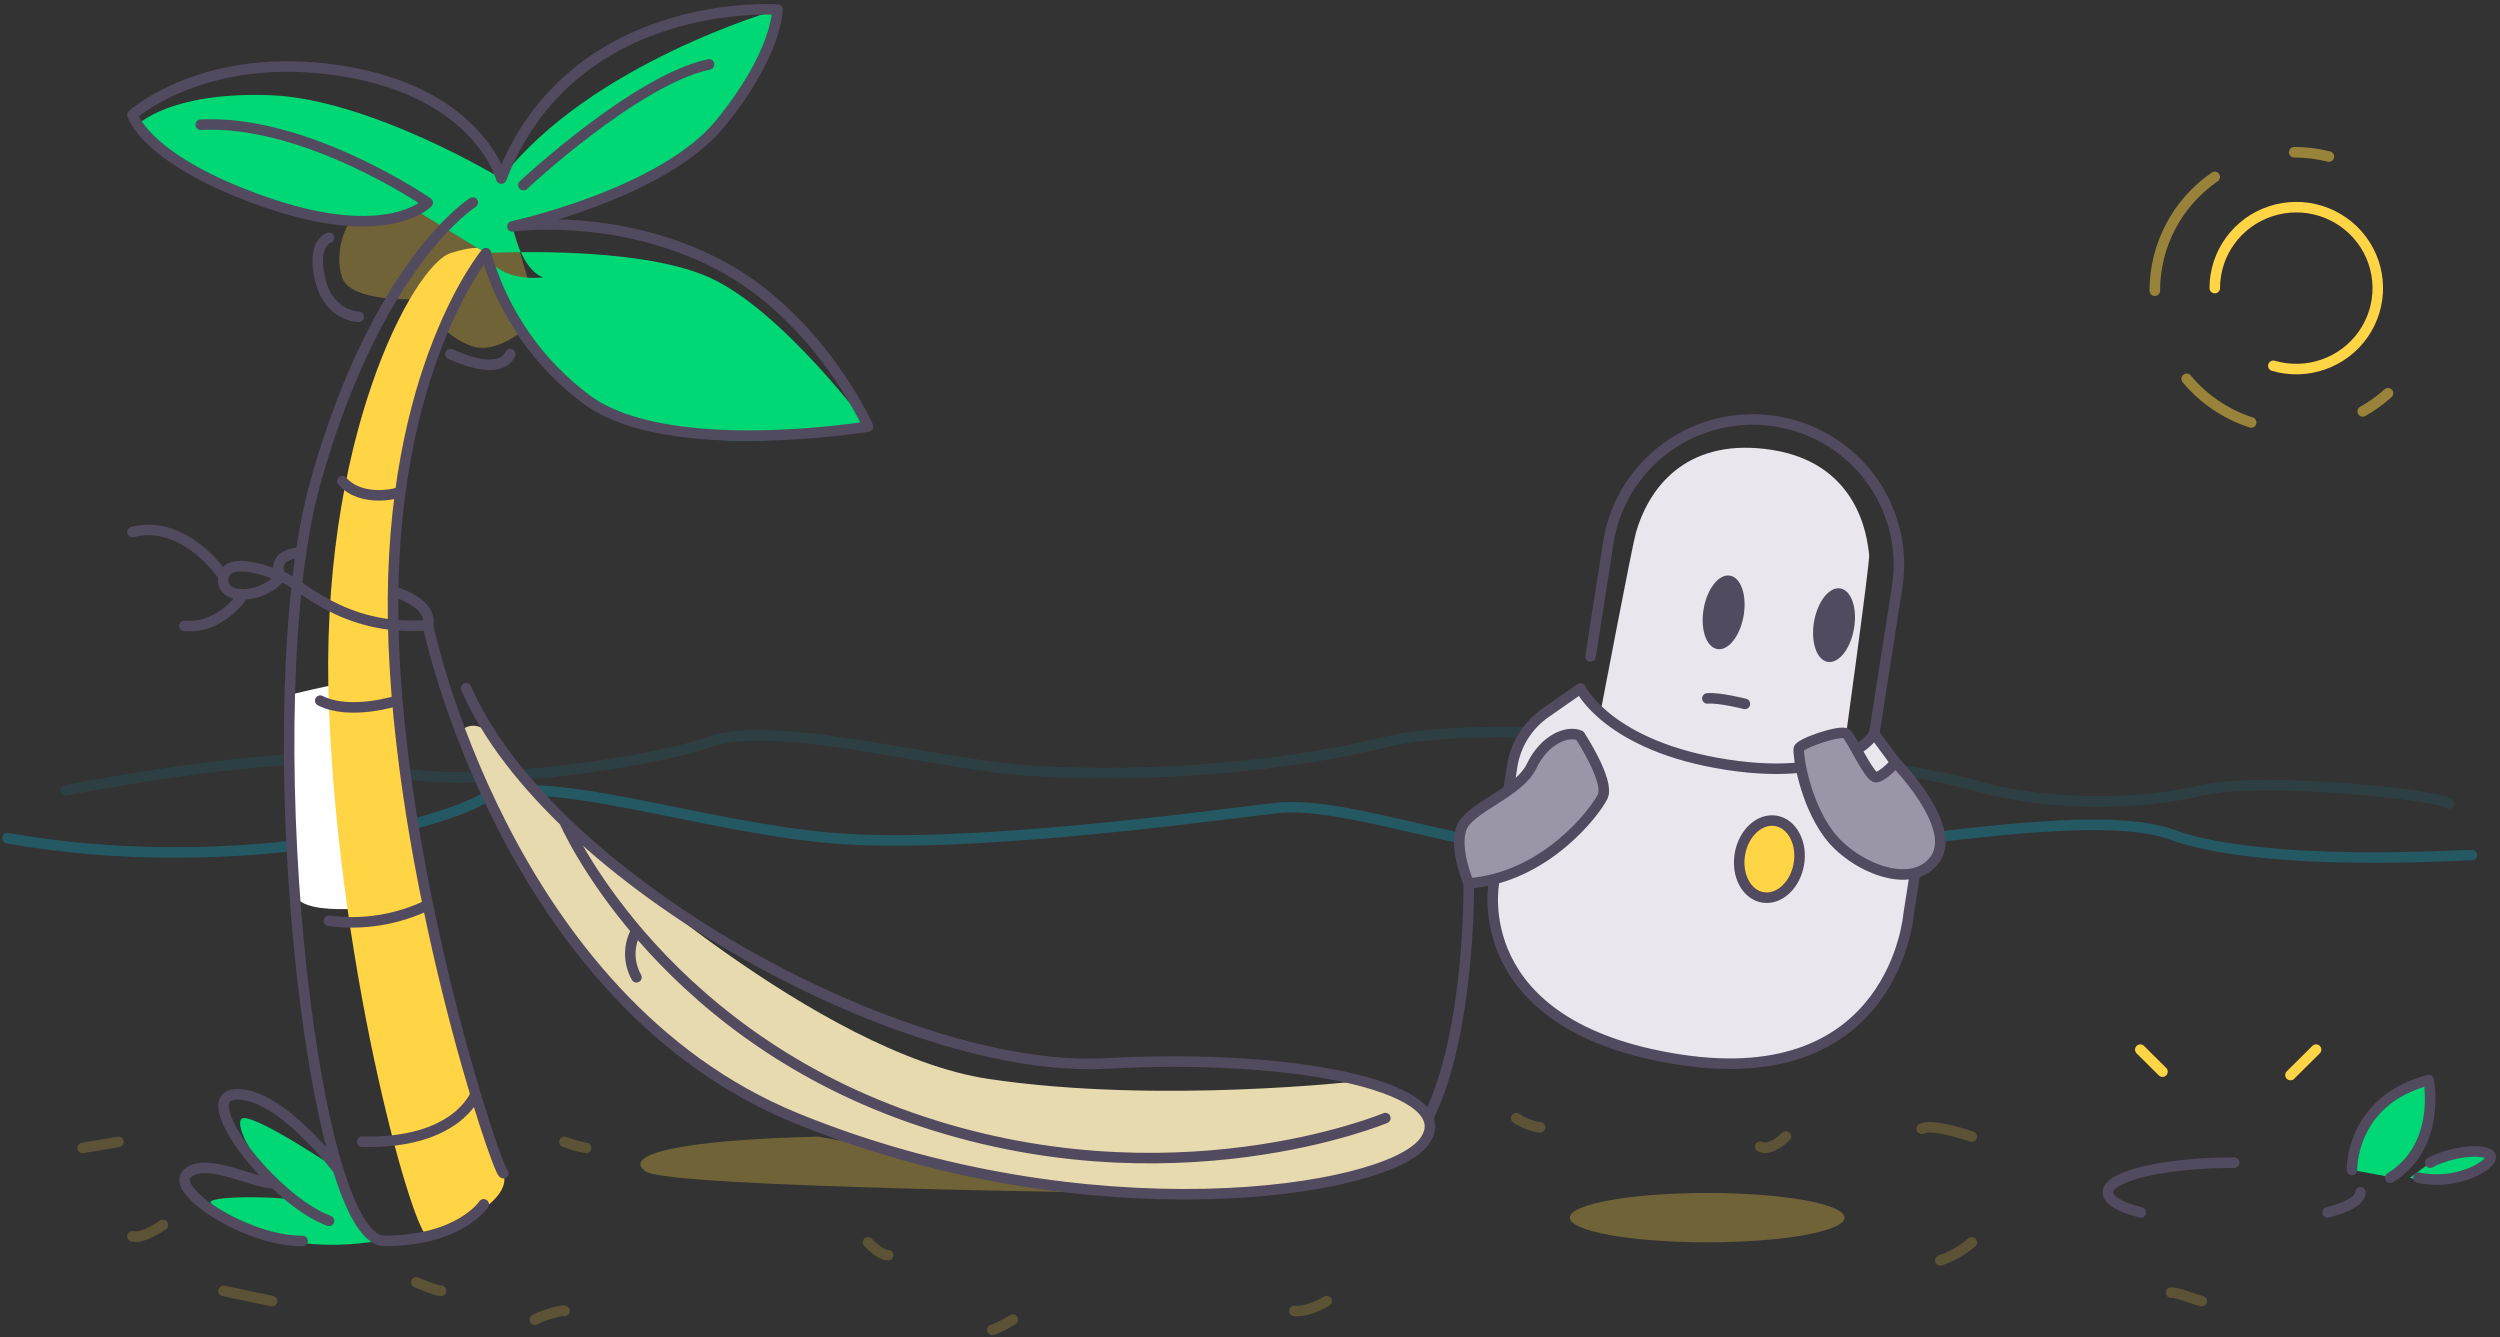 <svg width="329" height="176" viewBox="0 0 329 176" xmlns="http://www.w3.org/2000/svg">
  <rect x="0" y="0" width="329" height="176" fill="#333333" stroke="none"/>
  <style>
    @keyframes bb { 50% { transform: translate(0,6px); }}
    @keyframes gr { 50% { transform: scale(.9); }}
    @keyframes su { 100% { transform: rotate(360deg); }}
    .bb { animation: bb 1s ease infinite; }
    .gr { animation: gr 1s ease infinite; transform-origin: 50%; }
    .su { animation: su 8s linear infinite; transform-origin: 50%; }
    .bu { animation: su 8s linear infinite reverse; transform-origin: 40% 50%; }
  </style>
  <g transform="matrix(-1 0 0 1 328 1)" fill="none">
    <path d="M178.664 155.993s61.196-.683 64.34-2.82c3.144-2.137-3.863-4.149-22.683-4.591" fill="#FFD445" fill-rule="nonzero" opacity=".3"/>
    <path d="M5.714 104.757c1.478-1.24 24.952-3.592 32.529-1.749 7.578 1.843 19.764 2.293 30.036-.683 10.273-2.976 60.491-9.851 77.406-5.671 16.916 4.18 38.476 4.836 50.604 3.4 12.128-1.437 30.544-6.246 38.4-3.391 7.856 2.855 35.121 6.661 42.456 3.391 7.335-3.27 32.341 1.111 42.223 2.958" stroke="#00B2D6" stroke-width="1.385" opacity=".1" stroke-linecap="round" stroke-linejoin="round"/>
    <path d="M2.695 111.538c1.348-.076 27.085 1.785 39.595-2.726 12.51-4.511 49.221 4.56 70.902 3.618 21.682-.941 37.169-8.245 47.11-7.067 9.94 1.178 40.48 5.376 57.998 3.944 17.518-1.432 39.038-9.168 46.211-5.149 7.173 4.02 34.191 10.15 62.489 5.149" stroke="#00B2D6" stroke-width="1.385" opacity=".3" stroke-linecap="round" stroke-linejoin="round"/>
    <path d="M257.081 40.689s4.788 5.131 8.723 3.89c3.935-1.24 7.416-6.21 7.416-6.21s8.575.446 9.738-2.811c1.163-3.257-.216-8.731-4.761-11.02-4.546-2.289-17.63 4.274-17.63 4.274" fill="#FFD445" fill-rule="nonzero" opacity=".3"/>
    <path d="M282.082 88.785c2.021.223 7.861 1.673 7.861 1.673s.665 23.111-.737 26.323c-1.401 3.212-12.743 1.289-12.743 1.289" fill="#fff" fill-rule="nonzero"/>
    <path d="M261.757 153.388s21.731-58.977 11.58-99.988c0 0-4.043-13.576-9.28-21.085 0 0-.207-1.544 4.653 0 4.86 1.544 17.441 24.538 15.991 60.195-1.451 35.657-11.337 69.658-13.026 69.181-1.689-.477-11.31-4.261-9.918-8.303z" fill="#FFD445" fill-rule="nonzero"/>
    <path d="M264.057 32.315s-19.705-1.151-29.363 3.177c-9.657 4.328-20.932 19.631-20.932 19.631s21.713 5.617 35.714-2.677c14.001-8.294 14.58-20.13 14.58-20.13zM260.571 28.79s-31.981-5.715-34.887-28.532c0 0 24.705 7.049 36.343 22.236 0 0 3.778 5.773 2.035 9.815-1.743 4.042-7.582 3.181-7.582 3.181s2.637-.406 4.092-6.701zM262.022 22.495s17.383-10.538 30.544-10.975c13.161-.437 17.329 3.899 17.329 3.899s-17.612 17.208-36.657 11.274l-9.181 5.622M280.34 160.209c11.629-1.477 17.846-13.942 15.613-14.067-2.232-.125-12.465 6.813-12.465 6.813M287.023 153.388s-2.556 7.585-1.168 9.427l1.168-9.427-8.831 8.923c14.751 2.356 22.333-4.31 22.081-5.149-.252-.839-10.331-.776-11.908 0" fill="#00D775" fill-rule="nonzero"/><path d="M148.915 141.252s26.528 3.087 48.96-.259c22.432-3.346 52.316-30.628 52.316-30.628s10.286-10.141 12.51-13.706c2.223-3.565 4.869-1.785 4.609-1.12-.261.665-14.926 52.646-72.385 58.651-57.459 6.005-54.247-6.773-54.844-8.053-.597-1.28 8.835-4.885 8.835-4.885z" fill="#E8DAAF" fill-rule="nonzero"/>
    <path d="M12.986 153.981s-4.68-3.458-4.64-8.151l.036-4.689s9.433 2.008 10.106 11.823M8.188 152.005c-.898-.446-6.095-3.498-7.443-1.267-1.348 2.231 5.615 4.93 10.106 3.248" fill="#00D775" fill-rule="nonzero"/>
<g>
  <path class="su" d="M28.828 47.141c-4.432 1.291-9.197-.381-11.831-4.149-2.633-3.768-2.542-8.788.226-12.46 2.768-3.672 7.591-5.172 11.973-3.724 4.382 1.448 7.339 5.52 7.34 10.107" stroke="#FFD445" stroke-width="1.385" stroke-linecap="round" stroke-linejoin="round"/>
  <path class="bu" d="M17.069 53.141c-1.197-.67-2.315-1.47-3.333-2.387M40.237 48.849c-2.224 2.68-5.173 4.674-8.498 5.746M36.536 22.281c4.947 3.403 7.896 9.001 7.892 14.977M21.516 19.604c1.493-.38 3.027-.572 4.568-.571" stroke="#FFD445" stroke-width="1.385" opacity=".5" stroke-linecap="round" stroke-linejoin="round"/>
</g>
    <path d="M68.504 162.494c1.215 1.052 2.624 1.858 4.15 2.374M68.504 148.569s5.332-1.816 6.598-1.017M92.979 148.569s2.021 2.03 3.369 1.338M38.243 170.221c1.065-.223 2.996-1.115 4.043-1.115M128.464 146.142c-.937.646-2.014 1.064-3.144 1.218M153.398 170.221c1.123.669 2.92 1.468 4.267 1.289M213.763 162.494s-1.523 1.691-2.65 1.691M194.722 172.662s1.797 1.115 2.695 1.338M253.717 149.274c-.923.35-1.876.616-2.848.794M253.717 171.51c.072-.174 2.767.495 3.89 1.164M273.22 167.754s-2.587 1.115-3.261 1.115M306.567 160.209s2.623 1.878 4.007 1.486M298.572 168.883l-6.378 1.338M312.406 149.274l4.716.794" stroke="#FFD445" stroke-width="1.385" opacity=".2" stroke-linecap="round" stroke-linejoin="round"/>
<g class="bb">
    <path d="M85.46 98.6s-3.593-25.935-3.441-26.573c.153-.638.449-11.939 12.86-13.831 10.538-1.62 15.923 4.221 17.85 10.966.481 1.682 4.653 23.593 4.653 23.593s-13.237 11.645-31.923 5.845z" fill="#E9E6ED" fill-rule="nonzero"/>
    <path d="M131.388 115.139l-2.394-15.334c-.446-2.83-2.032-5.359-4.393-7.005l-4.595-3.203s-3.625 7.625-19.265 10.034c-15.64 2.409-19.395-4.073-19.395-4.073l-4.195 5.693c-1.663 2.259-2.355 5.082-1.922 7.848l1.617 10.346s1.918 23.347 30.131 18.997c28.213-4.35 24.413-23.303 24.413-23.303z" stroke="#524A5F" stroke-width="1.385" fill="#E9E6ED" fill-rule="nonzero" stroke-linecap="round" stroke-linejoin="round"/>
    <path d="M81.346 95.539l-3.014-19.31c-1.626-10.423 5.561-20.182 16.054-21.799 5.04-.777 10.184.467 14.301 3.457 4.117 2.99 6.869 7.483 7.651 12.489l2.345 15.018" stroke="#524A5F" stroke-width="1.385" stroke-linecap="round" stroke-linejoin="round"/>
    <ellipse stroke="#524A5F" stroke-width="1.385" fill="#FFD445" fill-rule="nonzero" stroke-linecap="round" stroke-linejoin="round" transform="rotate(-9.81 95.15 112.061)" cx="95.15" cy="112.061" rx="3.935" ry="5.108"/>
    <ellipse fill="#524A5F" fill-rule="nonzero" transform="rotate(-9.81 86.642 81.27)" cx="86.642" cy="81.27" rx="2.668" ry="4.903"/>
    <ellipse fill="#524A5F" fill-rule="nonzero" transform="rotate(-9.81 101.171 79.586)" cx="101.171" cy="79.586" rx="2.668" ry="4.903"/>
    <path d="M98.37 91.631s3.387-.861 4.941-.718" stroke="#524A5F" stroke-width="1.385" fill="#A6A3AF" fill-rule="nonzero" stroke-linecap="round" stroke-linejoin="round"/>
    <path d="M78.534 99.358s-8.247 8.388-5.206 12.706c3.041 4.319 10.857.999 14.041-3.315 3.185-4.314 4.043-10.498 3.908-11.216-.135-.718-5.534-2.539-6.239-1.99-.705.549-3.027 5.733-3.894 5.733s-2.61-1.918-2.61-1.918zM120.087 95.803s-3.971 6.041-2.996 8.031c.975 1.99 7.488 10.627 17.621 11.426 0 0 1.882-4.323 1.015-7.138-.867-2.815-7.555-4.702-9.28-8.294-1.725-3.592-4.766-4.743-6.36-4.024z" stroke="#524A5F" stroke-width="1.385" fill="#9A95A7" fill-rule="nonzero" stroke-linecap="round" stroke-linejoin="round"/>
  </g>
    <ellipse class="gr" fill="#FFD445" fill-rule="nonzero" opacity=".3" cx="103.333" cy="159.241" rx="18.07" ry="3.248"/>
    <path d="M261.757 153.388c.871-.29 13.924-39.351 14.508-72.562.584-33.212-12.209-48.51-12.209-48.51-2.174 7.744-6.878 14.551-13.372 19.35-10.758 7.799-36.922 3.467-36.922 3.467s6.396-14.438 19.764-21.371c13.367-6.933 27.036-4.966 27.036-4.966s-19.764-4.274-27.328-13.514c-7.564-9.24-7.551-15.022-7.551-15.022s27.036-1.941 36.343 22.236c0 0 2.906-11.261 20.932-14.152 18.025-2.891 27.62 5.773 27.62 5.773s-1.747 6.068-17.715 11.555c-15.968 5.488-21.147 0-21.147 0s15.914-10.975 29.866-10.262M264.349 157.492s3.171 4.805 13.058 4.805c9.886 0 17.181-71.148 9.037-99.996s-20.662-36.647-20.662-36.647M265.427 143.006s2.412 6.55 14.913 6.246M271.693 118.097c4.042 1.95 8.572 2.675 13.026 2.084M275.718 91.203s6.181 2.008 10.142 0M275.318 63.72c0 .156 5.022 1.553 7.636-1.405M259.116 23.361s-14.823-13.862-24.422-15.883M284.701 30.294s2.327.576 1.163 5.488c-1.163 4.912-5.071 4.908-5.071 4.908M260.859 45.597s.871 3.177 7.852 0M283.488 152.955s7.605-10.146 13.421-9.949c5.817.196-4.914 14.005-12.209 16.655M291.924 154.677c2.08.366 8.768-3.516 11.382-1.285 2.614 2.231-7.852 8.977-15.119 8.923M276.27 76.805c-5.664 1.838-4.577 4.462-4.577 4.462 11.319.95 17.159-5.88 19.315-6.402 0 0 1.797-2.78-2.659-3.186" stroke="#524A5F" stroke-width="1.385" stroke-linecap="round" stroke-linejoin="round"/>
    <path d="M291.03 74.869s6.81-3.07 7.542 0c.732 3.07-4.878 3.208-7.542 0zM298.572 74.869s5.004-7.638 12.002-5.854M295.953 77.216s2.893 4.595 7.766 4.149M271.693 81.271s-10.12 49.193-48.453 64.871c-38.333 15.678-77.559 9.927-82.648 3.123-5.089-6.804 15.573-11.743 41.922-10.311 26.349 1.432 73.09-23.976 84.144-49.385M134.712 115.282s-.261 19.631 5.359 30.856M145.686 146.138s28.249 11.859 62.287 0c34.039-11.859 45.744-39.021 45.744-39.021M244.244 121.439c1.077 1.918 1.077 4.253 0 6.17M21.691 158.554c-2.695-.696-4.326-1.62-4.326-2.637M33.985 152.005c9.177 0 16.62 1.753 16.62 3.917 0 1.013-1.639 1.941-4.326 2.637M18.488 152.968s.225-9.146-10.106-11.823c0 0-1.716 8.709 5.053 12.84M8.188 152.005c-1.379-.821-5.197-1.936-7.443-1.267-2.246.669 3.144 4.484 8.984 3.248" stroke="#524A5F" stroke-width="1.385" stroke-linecap="round" stroke-linejoin="round"/>
    <path d="M23.204 137.13l3.369 3.346M46.337 137.13l-2.92 2.9" stroke="#FFD445" stroke-width="1.385" fill="#524A5F" fill-rule="nonzero" stroke-linecap="round" stroke-linejoin="round"/>
  </g>
</svg>

